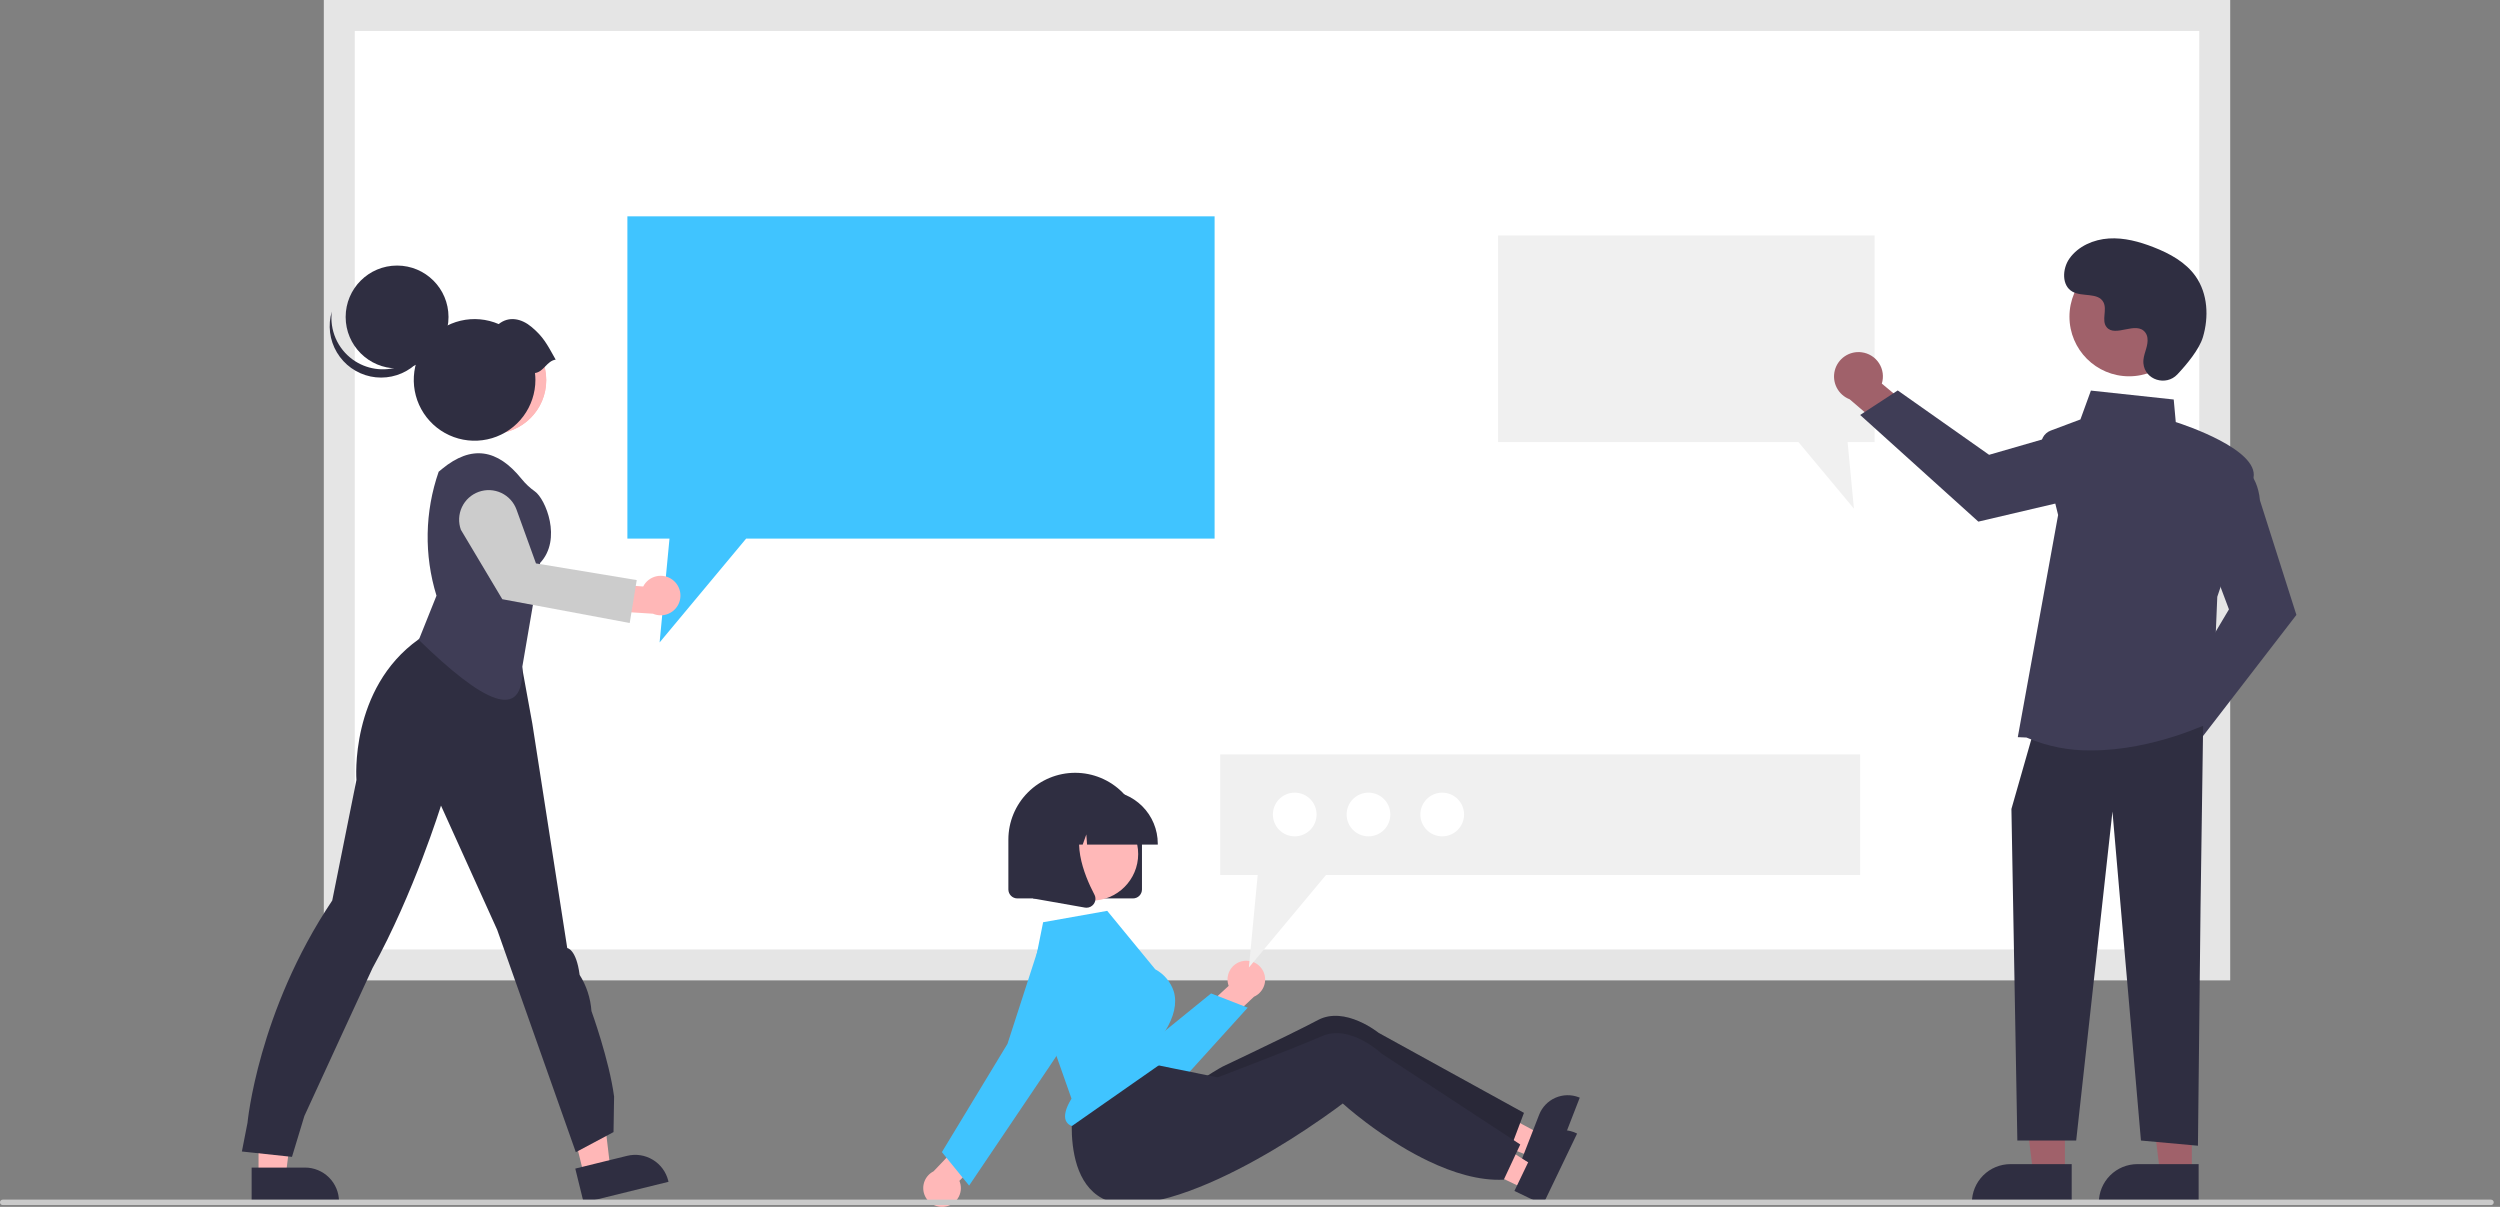 <svg width="290" height="140" viewBox="0 0 290 140" fill="none" xmlns="http://www.w3.org/2000/svg">
<rect x="0" y="0" width="290" height="140" fill="#808080" stroke="none"/>
<g clip-path="url(#clip0_25_2692)">
<path d="M39.357 111.93H256.911V1.795H39.357V111.93Z" fill="white"/>
<path d="M258.705 113.725H37.562V0H258.705V113.725ZM41.151 110.136H255.116V3.589H41.151V110.136Z" fill="#E5E5E5"/>
<path d="M140.894 25.095V62.476H86.554L76.515 74.521L77.662 62.476H72.777V25.095H140.894Z" fill="#40C4FF"/>
<path d="M173.779 27.312V51.28H208.619L215.056 59.002L214.321 51.28H217.453V27.312H173.779Z" fill="#F0F0F0"/>
<path d="M29.992 136.465H33.135L34.631 124.341H29.991L29.992 136.465Z" fill="#FFB7B7"/>
<path d="M29.19 135.439L35.38 135.438C36.427 135.439 37.43 135.854 38.17 136.594C38.91 137.334 39.325 138.337 39.325 139.383V139.512L29.19 139.512L29.19 135.439Z" fill="#2F2E41"/>
<path d="M67.756 136.362L70.808 135.61L69.363 123.48L64.859 124.589L67.756 136.362Z" fill="#FFB7B7"/>
<path d="M66.732 135.557L72.743 134.077C73.759 133.827 74.833 133.991 75.728 134.533C76.623 135.074 77.267 135.949 77.517 136.965L77.547 137.09L67.706 139.512L66.732 135.557Z" fill="#2F2E41"/>
<path d="M28.059 133.574L28.712 130.233C28.712 130.233 29.914 117.334 38.54 104.46L41.347 90.475C41.347 90.475 40.514 79.889 48.562 74.159L51.043 72.45L59.743 72.949L61.752 83.949L65.8 109.976C65.8 109.976 66.845 110.074 67.237 113.084C68.033 114.348 68.504 115.789 68.608 117.279C68.608 117.279 70.68 122.995 71.235 127.203L71.169 131.321L66.795 133.652L57.676 107.864L51.154 93.448C51.154 93.448 48.016 103.605 43.208 112.307C43.208 112.307 36.622 126.56 35.307 129.456L33.87 134.196L28.059 133.574Z" fill="#2F2E41"/>
<path d="M57.146 50.316C60.58 50.316 63.364 47.532 63.364 44.098C63.364 40.664 60.58 37.88 57.146 37.88C53.712 37.88 50.928 40.664 50.928 44.098C50.928 47.532 53.712 50.316 57.146 50.316Z" fill="#FFB7B7"/>
<path d="M57.146 50.316C60.58 50.316 63.364 47.532 63.364 44.098C63.364 40.664 60.58 37.88 57.146 37.88C53.712 37.88 50.928 40.664 50.928 44.098C50.928 47.532 53.712 50.316 57.146 50.316Z" fill="#FFB8B8"/>
<path d="M48.58 74.226L50.633 69.099C49.182 64.401 49.271 59.363 50.886 54.72L51.279 54.396C54.7 51.579 57.703 52.092 60.49 55.538C60.938 56.099 61.463 56.593 62.049 57.008C63.278 57.871 65.228 62.555 62.653 65.301L60.594 77.315C60.811 83.948 55.998 81.451 48.58 74.226Z" fill="#3F3D56"/>
<path d="M78.012 67.252C77.747 67.052 77.441 66.911 77.115 66.842C76.79 66.772 76.453 66.775 76.129 66.85C75.804 66.924 75.5 67.069 75.238 67.274C74.975 67.479 74.761 67.739 74.61 68.035L69.424 67.631L68.409 70.723L75.742 71.191C76.257 71.411 76.835 71.435 77.367 71.258C77.898 71.081 78.347 70.715 78.626 70.23C78.906 69.744 78.998 69.173 78.885 68.624C78.772 68.076 78.461 67.587 78.012 67.252Z" fill="#FFB7B7"/>
<path d="M73.046 72.268L58.267 69.509L53.46 61.45C53.152 60.593 53.196 59.649 53.583 58.825C53.97 58.001 54.668 57.365 55.525 57.056C56.381 56.747 57.325 56.791 58.149 57.178C58.973 57.566 59.609 58.264 59.918 59.12L62.173 65.355L73.861 67.29L73.046 72.268Z" fill="#CCCCCC"/>
<path d="M46.062 42.736C49.356 42.736 52.027 40.065 52.027 36.771C52.027 33.476 49.356 30.805 46.062 30.805C42.767 30.805 40.096 33.476 40.096 36.771C40.096 40.065 42.767 42.736 46.062 42.736Z" fill="#2F2E41"/>
<path d="M40.916 41.71C41.689 42.268 42.583 42.633 43.525 42.775C44.467 42.916 45.43 42.83 46.332 42.523C47.233 42.217 48.049 41.699 48.709 41.012C49.37 40.326 49.857 39.491 50.129 38.578C50.026 39.396 49.754 40.184 49.332 40.892C48.909 41.6 48.344 42.213 47.672 42.692C47.001 43.17 46.237 43.505 45.43 43.673C44.623 43.842 43.789 43.841 42.982 43.672C42.175 43.502 41.412 43.167 40.741 42.688C40.07 42.208 39.506 41.595 39.084 40.886C38.662 40.178 38.391 39.389 38.289 38.571C38.188 37.753 38.256 36.922 38.492 36.132C38.358 37.194 38.513 38.272 38.939 39.253C39.366 40.235 40.049 41.084 40.916 41.71Z" fill="#2F2E41"/>
<path d="M64.459 41.717C63.417 39.852 63.019 39.074 61.676 37.94C60.489 36.937 59.028 36.643 57.85 37.593C56.456 36.991 54.906 36.854 53.428 37.203C51.951 37.553 50.626 38.37 49.649 39.532C48.673 40.695 48.097 42.141 48.009 43.657C47.92 45.172 48.322 46.676 49.156 47.944C49.99 49.213 51.211 50.179 52.638 50.698C54.064 51.218 55.62 51.263 57.075 50.828C58.529 50.393 59.804 49.5 60.711 48.282C61.617 47.065 62.107 45.587 62.107 44.069C62.106 43.802 62.09 43.536 62.059 43.271C63.083 43.127 63.435 41.861 64.459 41.717Z" fill="#2F2E41"/>
<path d="M247.845 86.346C247.864 85.934 247.974 85.532 248.165 85.168C248.357 84.803 248.627 84.485 248.954 84.236C249.282 83.987 249.661 83.812 250.064 83.725C250.466 83.638 250.883 83.64 251.285 83.732L255.011 78.481L258.755 79.967L253.388 87.308C253.19 87.973 252.755 88.542 252.165 88.907C251.575 89.272 250.872 89.408 250.189 89.29C249.506 89.171 248.89 88.806 248.457 88.263C248.025 87.721 247.807 87.038 247.845 86.346Z" fill="#A0616A"/>
<path d="M251.932 81.83L258.558 70.687L255.858 63.489L259.535 53.686L259.67 53.744C259.759 53.782 261.848 54.714 262.157 58.052L266.382 71.33L255.107 85.957L251.932 81.83Z" fill="#3F3D56"/>
<path d="M215.951 40.866C216.359 40.917 216.752 41.058 217.101 41.277C217.449 41.496 217.746 41.789 217.969 42.136C218.192 42.482 218.336 42.873 218.392 43.281C218.448 43.689 218.413 44.105 218.291 44.498L223.239 48.619L221.467 52.237L214.562 46.319C213.915 46.07 213.382 45.592 213.063 44.975C212.745 44.359 212.664 43.648 212.835 42.976C213.006 42.304 213.418 41.718 213.992 41.329C214.566 40.94 215.263 40.775 215.951 40.866Z" fill="#A0616A"/>
<path d="M220.137 45.291L230.734 52.758L238.119 50.623L247.609 55.046L247.541 55.177C247.496 55.263 246.405 57.273 243.053 57.324L229.489 60.509L215.777 48.137L220.137 45.291Z" fill="#3F3D56"/>
<path d="M239.528 136.091H235.844L234.091 121.881L239.529 121.881L239.528 136.091Z" fill="#A0616A"/>
<path d="M233.212 135.038H240.317V139.512H228.739C228.739 138.924 228.854 138.342 229.079 137.8C229.304 137.257 229.634 136.764 230.049 136.348C230.464 135.933 230.958 135.603 231.5 135.379C232.043 135.154 232.625 135.038 233.212 135.038Z" fill="#2F2E41"/>
<path d="M254.252 136.091H250.568L248.816 121.881L254.253 121.881L254.252 136.091Z" fill="#A0616A"/>
<path d="M247.937 135.038H255.042V139.512H243.463C243.463 138.924 243.579 138.342 243.804 137.8C244.028 137.257 244.358 136.764 244.773 136.348C245.189 135.933 245.682 135.603 246.225 135.379C246.767 135.154 247.349 135.038 247.937 135.038Z" fill="#2F2E41"/>
<path d="M255.562 84.224L255.262 105.258L254.961 132.904L248.35 132.303L245.045 94.14L240.838 132.303H234.013L233.325 93.839L235.73 85.425L255.562 84.224Z" fill="#2F2E41"/>
<path d="M235.071 85.554L234.063 85.51L238.741 59.74L236.826 51.951C236.727 51.545 236.779 51.118 236.974 50.749C237.169 50.38 237.492 50.095 237.883 49.948L241.329 48.656L242.546 45.308L252.152 46.343L252.389 48.959C253.43 49.293 262.002 52.148 261.41 55.401C260.827 58.612 257.38 68.713 257.205 69.225L256.601 83.711L256.527 83.749C256.437 83.793 249.816 87.049 242.623 87.048C240.028 87.092 237.454 86.582 235.071 85.554Z" fill="#3F3D56"/>
<path d="M246.973 43.651C250.793 43.651 253.89 40.554 253.89 36.734C253.89 32.914 250.793 29.818 246.973 29.818C243.153 29.818 240.057 32.914 240.057 36.734C240.057 40.554 243.153 43.651 246.973 43.651Z" fill="#A0616A"/>
<path d="M252.575 43.429C251.257 44.834 248.809 44.08 248.638 42.162C248.624 42.013 248.625 41.863 248.641 41.714C248.729 40.864 249.22 40.093 249.103 39.196C249.076 38.973 248.993 38.76 248.861 38.578C247.81 37.171 245.345 39.207 244.354 37.934C243.746 37.153 244.46 35.924 243.994 35.051C243.378 33.899 241.555 34.467 240.411 33.837C239.139 33.135 239.215 31.183 240.052 29.995C241.074 28.547 242.865 27.775 244.633 27.663C246.402 27.552 248.158 28.03 249.809 28.674C251.685 29.405 253.545 30.415 254.7 32.065C256.104 34.071 256.239 36.767 255.537 39.113C255.109 40.54 253.652 42.283 252.575 43.429Z" fill="#2F2E41"/>
<path d="M177.639 134.18L178.666 131.537L168.961 126.316L167.444 130.217L177.639 134.18Z" fill="#FFB8B8"/>
<path d="M183.144 127.285C182.709 127.116 182.244 127.034 181.777 127.044C181.309 127.054 180.849 127.156 180.421 127.344C179.993 127.533 179.607 127.803 179.283 128.141C178.96 128.479 178.707 128.877 178.538 129.313L177.845 131.095L176.776 133.845L176.515 134.519L179.939 135.851L183.252 127.328L183.144 127.285Z" fill="#2F2E41"/>
<path d="M176.776 129.094L176.33 130.279L175.214 133.237L175.188 133.311C172.346 133.676 169.231 132.96 166.35 131.848C165.197 131.404 164.068 130.9 162.967 130.339C161.338 129.516 159.879 128.647 158.715 127.904C156.963 126.779 155.879 125.934 155.879 125.934C155.879 125.934 155.593 126.193 155.075 126.637C154.381 127.231 153.271 128.158 151.866 129.25C151.33 129.67 150.755 130.108 150.14 130.566C145.606 133.929 139.788 124.956 139.788 124.956C139.788 124.956 141.424 123.914 141.852 123.712C143.228 123.061 146.462 121.524 149.252 120.158C150.689 119.454 152.007 118.793 152.892 118.323C156.025 116.655 159.92 119.812 159.92 119.812L176.776 129.094Z" fill="#2F2E41"/>
<path opacity="0.14" d="M176.776 129.094L176.33 130.279L175.214 133.237L175.188 133.311C172.346 133.676 169.231 132.96 166.35 131.848C165.197 131.404 164.068 130.9 162.967 130.339C161.338 129.516 159.879 128.647 158.715 127.904C156.963 126.779 155.879 125.934 155.879 125.934C155.879 125.934 155.593 126.193 155.075 126.637C154.381 127.231 153.271 128.158 151.866 129.25C151.33 129.67 150.755 130.108 150.14 130.566C145.606 133.929 139.788 124.956 139.788 124.956C139.788 124.956 141.424 123.914 141.852 123.712C143.228 123.061 146.462 121.524 149.252 120.158C150.689 119.454 152.007 118.793 152.892 118.323C156.025 116.655 159.92 119.812 159.92 119.812L176.776 129.094Z" fill="black"/>
<path d="M131.428 104.217H118.012C117.736 104.217 117.472 104.107 117.277 103.912C117.082 103.717 116.972 103.452 116.971 103.176V97.394C116.971 95.339 117.788 93.368 119.241 91.915C120.694 90.462 122.665 89.645 124.72 89.645C126.775 89.645 128.746 90.462 130.199 91.915C131.652 93.368 132.469 95.339 132.469 97.394V103.176C132.468 103.452 132.358 103.717 132.163 103.912C131.968 104.107 131.704 104.217 131.428 104.217Z" fill="#2F2E41"/>
<path d="M144.186 111.48C143.873 111.535 143.577 111.658 143.317 111.84C143.057 112.021 142.841 112.258 142.682 112.533C142.524 112.807 142.427 113.113 142.4 113.429C142.373 113.745 142.415 114.063 142.524 114.361L138.876 117.716L140.374 120.43L145.459 115.62C145.947 115.404 146.339 115.016 146.561 114.531C146.782 114.045 146.818 113.495 146.661 112.985C146.504 112.474 146.165 112.039 145.709 111.762C145.253 111.485 144.711 111.385 144.186 111.48Z" fill="#FFB8B8"/>
<path d="M133.209 126.735C133.044 126.735 132.879 126.728 132.714 126.714C131.73 126.632 130.783 126.301 129.962 125.752C129.141 125.204 128.472 124.456 128.019 123.578L122.175 112.33C121.792 111.593 121.708 110.736 121.94 109.939C122.173 109.141 122.704 108.464 123.422 108.048C124.141 107.632 124.993 107.509 125.8 107.705C126.607 107.901 127.308 108.4 127.756 109.1L133.148 121.197L140.485 115.236L144.733 116.89L137.559 124.81C137.007 125.415 136.336 125.899 135.587 126.231C134.838 126.562 134.028 126.734 133.209 126.735Z" fill="#40C4FF"/>
<path d="M176.819 137.898L178.047 135.341L168.771 129.39L166.959 133.163L176.819 137.898Z" fill="#FFB8B8"/>
<path d="M182.838 131.446C182.417 131.243 181.96 131.126 181.493 131.1C181.026 131.074 180.559 131.141 180.118 131.296C179.677 131.451 179.271 131.691 178.923 132.003C178.575 132.315 178.291 132.692 178.089 133.114L177.261 134.837L175.985 137.497L175.672 138.149L178.984 139.74L182.942 131.497L182.838 131.446Z" fill="#2F2E41"/>
<path d="M176.35 132.76L175.813 133.907L174.474 136.77L174.442 136.842C171.581 136.988 168.53 136.035 165.743 134.705C164.627 134.173 163.54 133.584 162.486 132.94C160.925 131.994 159.537 131.016 158.433 130.185C156.773 128.929 155.757 128.004 155.757 128.004C155.757 128.004 155.452 128.24 154.902 128.643C154.164 129.182 152.986 130.021 151.501 131.002C150.935 131.379 150.327 131.772 149.679 132.181C144.9 135.186 138.105 138.845 132.324 139.618C122.173 140.976 124.562 127.428 124.562 127.428L132.641 123.232L136.071 123.929L139.89 124.701L141.243 124.976C141.243 124.976 141.5 124.879 141.942 124.711C143.364 124.167 146.707 122.883 149.593 121.736C151.08 121.144 152.445 120.586 153.363 120.186C156.615 118.764 160.256 122.21 160.256 122.21L176.35 132.76Z" fill="#2F2E41"/>
<path d="M109.778 139.941C110.087 139.87 110.377 139.733 110.627 139.538C110.877 139.343 111.081 139.095 111.225 138.813C111.369 138.53 111.449 138.22 111.46 137.903C111.471 137.586 111.413 137.27 111.289 136.979L114.758 133.439L113.122 130.806L108.292 135.873C107.816 136.114 107.444 136.521 107.248 137.018C107.052 137.514 107.045 138.066 107.228 138.567C107.411 139.069 107.772 139.485 108.242 139.739C108.712 139.992 109.258 140.064 109.778 139.941Z" fill="#FFB8B8"/>
<path d="M126.619 104.475C129.607 104.475 132.029 102.053 132.029 99.066C132.029 96.079 129.607 93.657 126.619 93.657C123.632 93.657 121.21 96.079 121.21 99.066C121.21 102.053 123.632 104.475 126.619 104.475Z" fill="#FFB8B8"/>
<path d="M119.582 114.081L124.294 127.44L124.266 127.487C123.61 128.571 123.396 129.444 123.646 130.014C123.712 130.159 123.809 130.288 123.93 130.392C124.05 130.496 124.192 130.573 124.345 130.617L135.495 122.823L135.105 119.699L135.127 119.664C136.204 117.939 136.553 116.378 136.164 115.022C135.811 113.926 135.05 113.007 134.037 112.457L133.998 112.427L128.437 105.657L121.002 106.978L119.582 114.081Z" fill="#40C4FF"/>
<path d="M112.417 137.53L109.26 133.644L116.87 121.083L120.417 110.116C120.611 109.517 120.931 108.966 121.356 108.501C121.78 108.036 122.3 107.668 122.879 107.421C123.458 107.173 124.083 107.053 124.713 107.068C125.342 107.083 125.961 107.232 126.528 107.507C127.095 107.781 127.596 108.174 127.998 108.658C128.401 109.142 128.694 109.707 128.86 110.315C129.025 110.923 129.058 111.559 128.957 112.18C128.856 112.802 128.623 113.394 128.273 113.918L121.76 123.676L112.417 137.53Z" fill="#40C4FF"/>
<path d="M134.302 97.972H126.099L126.014 96.794L125.594 97.972H124.331L124.164 95.638L123.33 97.972H120.886V97.856C120.888 96.231 121.535 94.673 122.684 93.524C123.833 92.375 125.391 91.729 127.016 91.727H128.172C129.797 91.729 131.355 92.375 132.504 93.524C133.654 94.673 134.3 96.231 134.302 97.856V97.972Z" fill="#2F2E41"/>
<path d="M126.031 105.296C125.97 105.296 125.908 105.291 125.847 105.28L119.84 104.22V94.293H126.453L126.289 94.484C124.011 97.14 125.727 101.447 126.953 103.779C127.043 103.949 127.083 104.142 127.069 104.335C127.055 104.527 126.986 104.712 126.871 104.867C126.775 105 126.649 105.108 126.503 105.183C126.357 105.258 126.195 105.296 126.031 105.296Z" fill="#2F2E41"/>
<path d="M215.774 87.511V101.497H153.818L144.871 112.231L145.893 101.497H141.54V87.511H215.774Z" fill="#F0F0F0"/>
<path d="M167.298 97.016C168.698 97.016 169.833 95.881 169.833 94.481C169.833 93.082 168.698 91.947 167.298 91.947C165.898 91.947 164.764 93.082 164.764 94.481C164.764 95.881 165.898 97.016 167.298 97.016Z" fill="white"/>
<path d="M158.744 97.016C160.144 97.016 161.278 95.881 161.278 94.481C161.278 93.082 160.144 91.947 158.744 91.947C157.344 91.947 156.209 93.082 156.209 94.481C156.209 95.881 157.344 97.016 158.744 97.016Z" fill="white"/>
<path d="M150.189 97.016C151.589 97.016 152.724 95.881 152.724 94.481C152.724 93.082 151.589 91.947 150.189 91.947C148.789 91.947 147.654 93.082 147.654 94.481C147.654 95.881 148.789 97.016 150.189 97.016Z" fill="white"/>
<path d="M288.955 139.789H0.317C0.233 139.789 0.152 139.756 0.093 139.696C0.033 139.637 0 139.556 0 139.472C0 139.388 0.033 139.308 0.093 139.248C0.152 139.189 0.233 139.156 0.317 139.156H288.955C289.039 139.156 289.119 139.189 289.179 139.248C289.238 139.308 289.272 139.388 289.272 139.472C289.272 139.556 289.238 139.637 289.179 139.696C289.119 139.756 289.039 139.789 288.955 139.789Z" fill="#CACACA"/>
</g>
<defs>
<clipPath id="clip0_25_2692">
<rect width="289.272" height="140" fill="white"/>
</clipPath>
</defs>
</svg>
